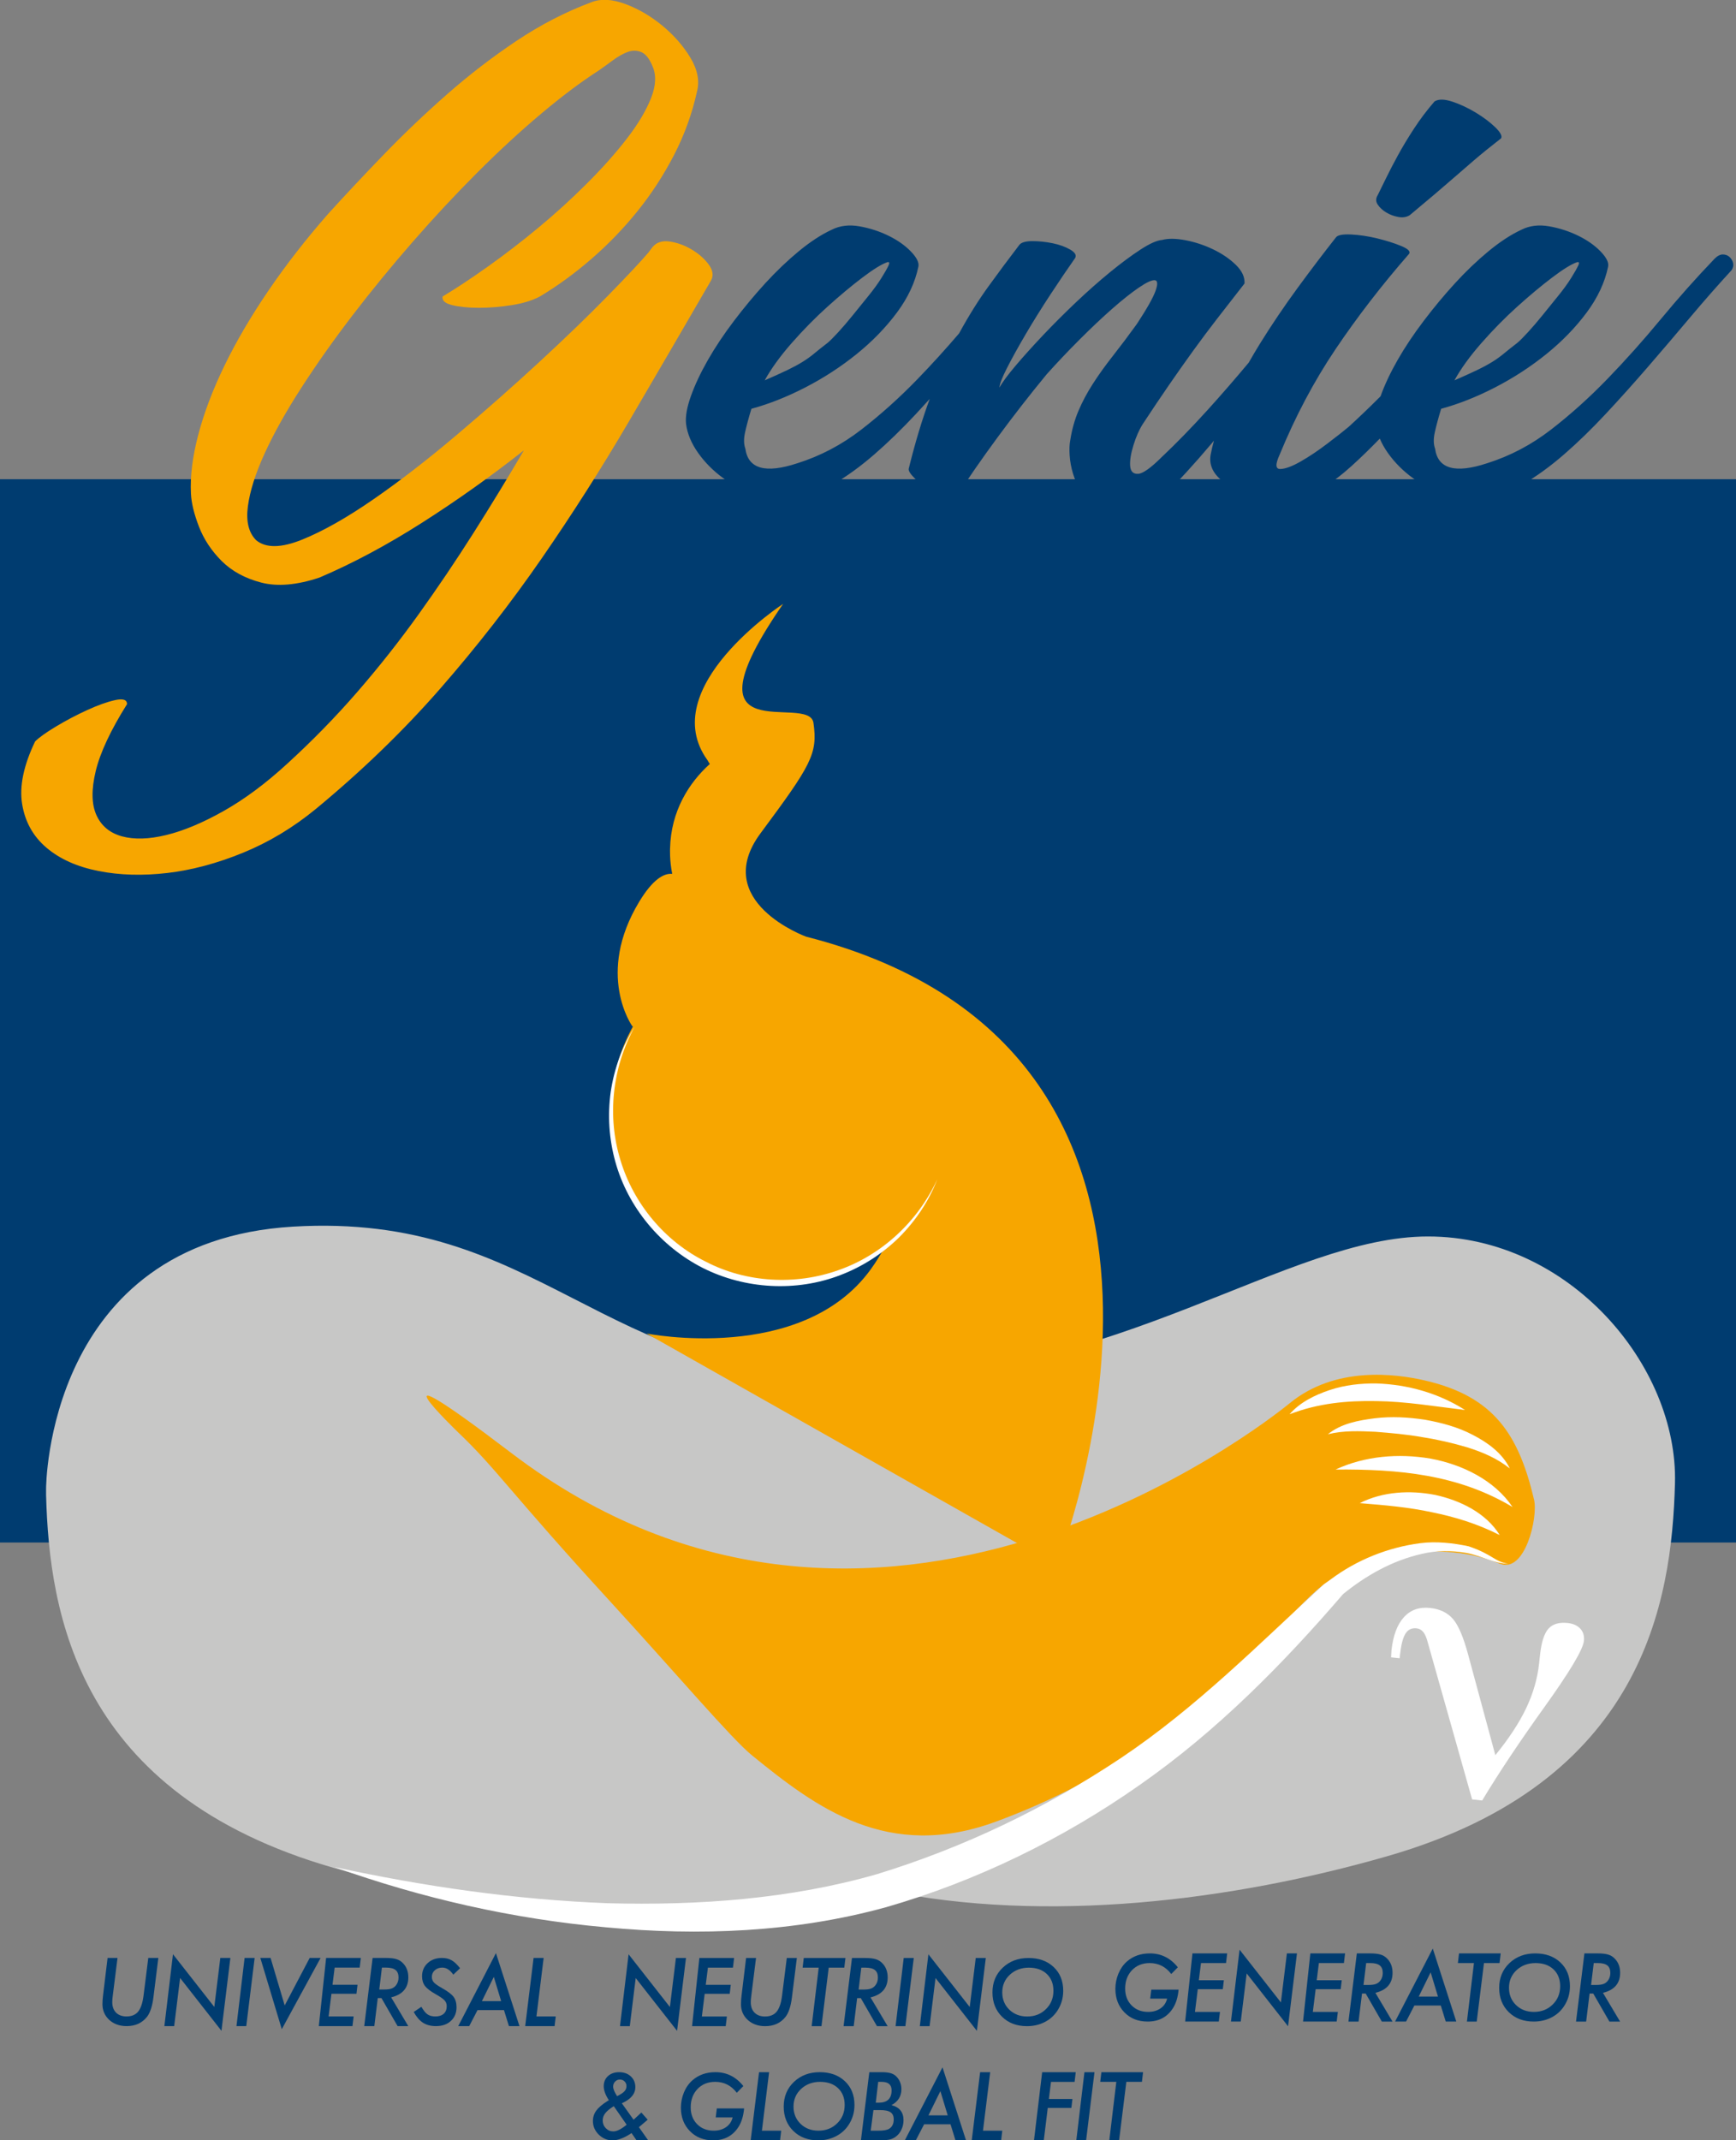 <?xml version="1.0" encoding="UTF-8" standalone="no"?>
<!-- Created with Inkscape (http://www.inkscape.org/) -->

<svg
   xmlns:dc="http://purl.org/dc/elements/1.1/"
   xmlns:cc="http://creativecommons.org/ns#"
   xmlns:rdf="http://www.w3.org/1999/02/22-rdf-syntax-ns#"
   xmlns:svg="http://www.w3.org/2000/svg"
   xmlns="http://www.w3.org/2000/svg"
   xmlns:sodipodi="http://sodipodi.sourceforge.net/DTD/sodipodi-0.dtd"
   xmlns:inkscape="http://www.inkscape.org/namespaces/inkscape"
   width="88.118mm"
   height="108.614mm"
   viewBox="0 0 88.118 108.614"
   version="1.1"
   id="svg5079"
   inkscape:version="0.92+devel unknown"
   sodipodi:docname="complete_logo.svg"
   inkscape:export-filename="/home/mroda/Dropbox/Software/Genie/Logo/complete_logo.png"
   inkscape:export-xdpi="800"
   inkscape:export-ydpi="800">
  <rect x="0" y="0" width="88.118" height="108.614" fill="#808080" stroke="none"/>
  <defs
     id="defs5073" />
  <sodipodi:namedview
     id="base"
     pagecolor="#ffffff"
     bordercolor="#666666"
     borderopacity="1.0"
     inkscape:pageopacity="0.0"
     inkscape:pageshadow="2"
     inkscape:zoom="0.98994949"
     inkscape:cx="86.677855"
     inkscape:cy="53.466406"
     inkscape:document-units="mm"
     inkscape:current-layer="layer1"
     inkscape:document-rotation="0"
     showgrid="false"
     fit-margin-top="0"
     fit-margin-left="0"
     fit-margin-right="0"
     fit-margin-bottom="0"
     inkscape:window-width="1920"
     inkscape:window-height="1043"
     inkscape:window-x="0"
     inkscape:window-y="0"
     inkscape:window-maximized="1"
     showguides="true"
     inkscape:guide-bbox="true"
     inkscape:snap-bbox="true"
     inkscape:snap-bbox-edge-midpoints="true">
    <sodipodi:guide
       position="44.059,-123.938"
       orientation="1,0"
       id="guide6166"
       inkscape:locked="false" />
  </sodipodi:namedview>
  <g
     inkscape:label="Livello 1"
     inkscape:groupmode="layer"
     id="layer1"
     transform="translate(21.399,8.721)">
    <g
       id="g6195"
       transform="translate(-77.699,-77.88)">
      <path
         inkscape:connector-curvature="0"
         id="path386"
         style="fill:#003c70;fill-opacity:1;fill-rule:nonzero;stroke:none;stroke-width:0.353"
         d="M 144.418,147.436 H 56.3 V 93.477 h 88.118 z" />
      <g
         transform="matrix(0.353,0,0,-0.353,126.661,79.939)"
         id="g388">
        <path
           inkscape:connector-curvature="0"
           id="path390"
           style="fill:#003c70;fill-opacity:1;fill-rule:nonzero;stroke:none"
           d="m 0,0 c 0.522,-0.319 1.102,-0.537 1.74,-0.652 0.638,-0.118 1.189,-0.031 1.654,0.26 1.391,1.161 2.566,2.145 3.523,2.958 0.957,0.812 1.884,1.61 2.783,2.393 0.9,0.783 1.871,1.623 2.915,2.522 1.044,0.899 2.349,1.958 3.915,3.176 0.174,0.348 -0.117,0.884 -0.87,1.61 -0.755,0.724 -1.682,1.421 -2.784,2.087 -1.103,0.667 -2.219,1.189 -3.35,1.567 C 8.396,16.298 7.539,16.313 6.96,15.964 5.857,14.688 4.872,13.383 4.002,12.05 3.132,10.714 2.362,9.439 1.696,8.222 1.029,7.003 0.449,5.886 -0.043,4.872 -0.537,3.856 -0.929,3.059 -1.218,2.479 -1.509,2.015 -1.509,1.565 -1.218,1.131 -0.929,0.696 -0.521,0.317 0,0" />
      </g>
      <g
         transform="matrix(0.353,0,0,-0.353,135.071,83.254)"
         id="g392">
        <path
           inkscape:connector-curvature="0"
           id="path394"
           style="fill:#003c70;fill-opacity:1;fill-rule:nonzero;stroke:none"
           d="M 0,0 C 1.566,1.188 2.754,1.928 3.567,2.218 3.915,2.334 3.987,2.174 3.785,1.739 3.581,1.305 3.232,0.695 2.741,-0.088 2.247,-0.871 1.623,-1.727 0.87,-2.654 0.116,-3.582 -0.624,-4.496 -1.349,-5.395 c -0.725,-0.9 -1.422,-1.71 -2.088,-2.435 -0.667,-0.727 -1.173,-1.233 -1.522,-1.524 -0.754,-0.58 -1.392,-1.086 -1.914,-1.521 -0.522,-0.436 -1.087,-0.842 -1.696,-1.219 -0.609,-0.377 -1.335,-0.769 -2.175,-1.174 -0.842,-0.406 -1.929,-0.9 -3.263,-1.479 0.927,1.682 2.219,3.466 3.872,5.351 1.653,1.884 3.363,3.624 5.133,5.22 C -3.233,-2.582 -1.565,-1.189 0,0 m -109.313,-9.396 c 1.653,1.884 3.363,3.624 5.133,5.22 1.769,1.594 3.437,2.987 5.002,4.176 1.567,1.188 2.754,1.928 3.568,2.218 0.347,0.116 0.42,-0.044 0.217,-0.479 -0.204,-0.434 -0.552,-1.044 -1.044,-1.827 -0.494,-0.783 -1.118,-1.639 -1.871,-2.566 -0.754,-0.928 -1.494,-1.842 -2.218,-2.741 -0.726,-0.9 -1.422,-1.71 -2.088,-2.435 -0.667,-0.727 -1.174,-1.233 -1.523,-1.524 -0.754,-0.58 -1.391,-1.086 -1.914,-1.521 -0.521,-0.436 -1.087,-0.842 -1.696,-1.219 -0.608,-0.377 -1.335,-0.769 -2.175,-1.174 -0.842,-0.406 -1.929,-0.9 -3.263,-1.479 0.927,1.682 2.219,3.466 3.872,5.351 M 26.057,2.131 C 25.97,2.479 25.796,2.769 25.535,3.001 25.273,3.232 24.954,3.35 24.578,3.35 24.2,3.35 23.809,3.145 23.403,2.74 c -2.669,-2.784 -5.25,-5.685 -7.743,-8.7 -2.494,-3.017 -5.046,-5.872 -7.656,-8.569 -2.609,-2.698 -5.321,-5.133 -8.134,-7.309 -2.814,-2.175 -5.873,-3.784 -9.179,-4.828 -4.583,-1.509 -7.077,-0.813 -7.482,2.088 -0.232,0.638 -0.247,1.421 -0.043,2.349 0.202,0.927 0.507,2.058 0.913,3.393 2.552,0.695 5.147,1.725 7.787,3.088 2.638,1.363 5.089,2.959 7.352,4.785 2.261,1.827 4.189,3.814 5.785,5.96 1.595,2.146 2.623,4.351 3.088,6.612 C 8.207,2.188 7.844,2.914 7.004,3.784 6.162,4.654 5.09,5.407 3.785,6.046 2.479,6.684 1.088,7.133 -0.392,7.395 -1.87,7.655 -3.19,7.495 -4.35,6.916 -5.858,6.221 -7.438,5.189 -9.091,3.828 c -1.653,-1.364 -3.263,-2.901 -4.829,-4.611 -1.565,-1.712 -3.074,-3.524 -4.523,-5.438 -1.45,-1.914 -2.698,-3.785 -3.742,-5.611 -1.044,-1.828 -1.855,-3.554 -2.436,-5.177 -0.004,-0.011 -0.006,-0.02 -0.01,-0.03 -1.559,-1.563 -3.094,-3.032 -4.6,-4.406 -0.697,-0.581 -1.712,-1.379 -3.045,-2.393 -1.335,-1.016 -2.611,-1.871 -3.828,-2.566 -1.218,-0.698 -2.191,-1.06 -2.916,-1.088 -0.725,-0.03 -0.769,0.652 -0.129,2.044 2.261,5.51 4.943,10.571 8.046,15.181 3.103,4.612 6.626,9.179 10.572,13.703 0.23,0.348 -0.146,0.724 -1.132,1.13 -0.986,0.407 -2.131,0.769 -3.437,1.088 -1.304,0.319 -2.566,0.508 -3.784,0.567 -1.218,0.056 -1.943,-0.088 -2.175,-0.436 -1.74,-2.205 -3.567,-4.611 -5.481,-7.221 -1.914,-2.61 -3.728,-5.293 -5.438,-8.047 -0.564,-0.91 -1.095,-1.817 -1.613,-2.722 -1.965,-2.346 -3.946,-4.637 -5.954,-6.849 -2.292,-2.522 -4.452,-4.741 -6.481,-6.655 -1.625,-1.625 -2.785,-2.451 -3.481,-2.479 -0.696,-0.031 -1.074,0.348 -1.131,1.13 -0.058,0.784 0.101,1.785 0.479,3.001 0.376,1.219 0.826,2.233 1.348,3.045 1.333,2.031 2.581,3.886 3.742,5.569 1.159,1.681 2.304,3.306 3.436,4.873 1.131,1.565 2.29,3.116 3.48,4.654 1.188,1.535 2.507,3.232 3.959,5.089 0.056,0.927 -0.364,1.827 -1.262,2.697 -0.9,0.87 -1.987,1.609 -3.263,2.218 -1.276,0.609 -2.596,1.045 -3.959,1.306 -1.363,0.26 -2.479,0.274 -3.348,0.044 -0.755,-0.059 -1.799,-0.523 -3.133,-1.393 -1.335,-0.87 -2.799,-1.957 -4.394,-3.262 -1.595,-1.305 -3.233,-2.756 -4.915,-4.35 -1.682,-1.597 -3.262,-3.176 -4.741,-4.742 -1.479,-1.566 -2.784,-3.017 -3.915,-4.35 -1.131,-1.335 -1.9,-2.379 -2.306,-3.132 0,0.463 0.362,1.406 1.088,2.828 0.724,1.42 1.623,3.045 2.696,4.871 1.074,1.827 2.248,3.711 3.524,5.655 1.275,1.943 2.465,3.699 3.567,5.264 0.232,0.405 0,0.812 -0.696,1.218 -0.695,0.405 -1.537,0.709 -2.522,0.914 -0.988,0.202 -1.958,0.305 -2.915,0.305 -0.958,0 -1.582,-0.175 -1.871,-0.523 -1.508,-1.972 -2.988,-3.958 -4.437,-5.96 -1.45,-2.001 -2.858,-4.249 -4.219,-6.742 -0.006,-0.012 -0.012,-0.023 -0.017,-0.033 -1.947,-2.274 -3.926,-4.453 -5.942,-6.535 -2.609,-2.698 -5.321,-5.133 -8.134,-7.309 -2.814,-2.175 -5.873,-3.784 -9.178,-4.828 -4.583,-1.509 -7.077,-0.813 -7.483,2.088 -0.232,0.638 -0.247,1.421 -0.043,2.349 0.202,0.927 0.507,2.058 0.913,3.393 2.552,0.695 5.147,1.725 7.787,3.088 2.638,1.363 5.089,2.959 7.352,4.785 2.262,1.827 4.189,3.814 5.785,5.96 1.595,2.146 2.623,4.351 3.088,6.612 0.116,0.579 -0.247,1.305 -1.087,2.175 -0.842,0.87 -1.914,1.623 -3.219,2.262 -1.305,0.638 -2.697,1.087 -4.176,1.349 -1.479,0.26 -2.799,0.1 -3.958,-0.479 -1.509,-0.695 -3.089,-1.727 -4.742,-3.088 -1.653,-1.364 -3.262,-2.901 -4.829,-4.611 -1.565,-1.712 -3.074,-3.524 -4.523,-5.438 -1.449,-1.914 -2.697,-3.785 -3.741,-5.611 -1.044,-1.828 -1.856,-3.554 -2.437,-5.177 -0.579,-1.624 -0.811,-2.958 -0.695,-4.003 0.174,-1.39 0.754,-2.783 1.739,-4.176 0.987,-1.391 2.205,-2.609 3.654,-3.653 1.451,-1.044 3.059,-1.843 4.83,-2.392 1.768,-0.551 3.523,-0.71 5.262,-0.479 1.856,0.232 3.755,0.913 5.699,2.044 1.943,1.131 3.9,2.553 5.872,4.264 1.971,1.71 3.972,3.654 6.003,5.828 0.659,0.707 1.318,1.436 1.977,2.16 -1.076,-2.91 -2.086,-6.238 -3.021,-10.033 -0.058,-0.291 0.216,-0.739 0.826,-1.348 0.609,-0.609 1.32,-1.176 2.132,-1.697 0.812,-0.522 1.595,-0.928 2.348,-1.218 0.753,-0.29 1.218,-0.29 1.392,0 1.798,2.784 3.828,5.712 6.091,8.787 2.261,3.073 4.61,6.09 7.046,9.048 1.508,1.682 3.088,3.35 4.742,5.002 1.653,1.653 3.204,3.117 4.654,4.395 1.449,1.274 2.726,2.29 3.828,3.044 1.102,0.752 1.871,1.116 2.306,1.087 0.434,-0.03 0.478,-0.536 0.131,-1.522 -0.349,-0.986 -1.248,-2.582 -2.698,-4.785 -1.217,-1.683 -2.364,-3.205 -3.436,-4.568 -1.074,-1.363 -2.031,-2.696 -2.871,-4.002 -0.842,-1.304 -1.537,-2.61 -2.088,-3.915 -0.552,-1.304 -0.944,-2.712 -1.175,-4.218 -0.116,-0.581 -0.145,-1.306 -0.087,-2.176 0.058,-0.869 0.218,-1.74 0.479,-2.61 0.26,-0.871 0.637,-1.683 1.13,-2.436 0.493,-0.755 1.145,-1.306 1.958,-1.653 0.812,-0.289 1.753,-0.435 2.828,-0.435 1.072,0 2.116,0.073 3.131,0.218 1.015,0.144 1.9,0.334 2.654,0.564 0.754,0.234 1.219,0.436 1.392,0.61 2.03,1.971 4.307,4.451 6.829,7.439 0.116,0.136 0.232,0.281 0.347,0.418 -0.187,-0.685 -0.35,-1.363 -0.477,-2.028 -0.29,-1.683 0.551,-3.132 2.522,-4.35 1.973,-1.218 5.22,-1.914 9.744,-2.089 2.552,0.698 5.22,2.307 8.004,4.829 1.339,1.213 2.692,2.529 4.057,3.937 0.289,-0.689 0.676,-1.377 1.163,-2.067 0.987,-1.391 2.205,-2.609 3.654,-3.653 1.45,-1.044 3.059,-1.843 4.829,-2.392 1.769,-0.551 3.524,-0.71 5.263,-0.479 1.855,0.232 3.755,0.913 5.699,2.044 1.943,1.131 3.9,2.553 5.872,4.264 1.971,1.71 3.972,3.654 6.003,5.828 2.029,2.176 4.06,4.437 6.09,6.787 2.03,2.349 4.046,4.711 6.047,7.09 2.001,2.378 3.987,4.639 5.959,6.786 0.231,0.349 0.305,0.696 0.218,1.044" />
      </g>
      <g
         transform="matrix(0.353,0,0,-0.353,90.296,81.416)"
         id="g396">
        <path
           inkscape:connector-curvature="0"
           id="path398"
           style="fill:#f7a600;fill-opacity:1;fill-rule:nonzero;stroke:none"
           d="m 0,0 c 1.084,-0.159 2.138,-0.543 3.158,-1.149 1.022,-0.608 1.835,-1.326 2.443,-2.155 0.606,-0.83 0.717,-1.595 0.335,-2.298 -3.958,-6.832 -7.9,-13.597 -11.826,-20.299 -3.926,-6.703 -8.108,-13.263 -12.544,-19.678 -4.438,-6.416 -9.288,-12.641 -14.554,-18.673 -5.267,-6.032 -11.221,-11.792 -17.859,-17.283 -3.256,-2.681 -6.751,-4.788 -10.485,-6.32 -3.735,-1.533 -7.373,-2.505 -10.916,-2.921 -3.544,-0.414 -6.847,-0.319 -9.911,0.287 -3.065,0.607 -5.554,1.724 -7.469,3.351 -1.915,1.628 -3.079,3.72 -3.495,6.273 -0.414,2.553 0.208,5.553 1.867,9.001 0.574,0.574 1.58,1.293 3.017,2.154 1.435,0.861 2.92,1.645 4.453,2.346 1.531,0.703 2.872,1.182 4.02,1.436 1.15,0.256 1.725,0.065 1.725,-0.574 -2.361,-3.766 -3.862,-6.974 -4.501,-9.623 -0.637,-2.648 -0.605,-4.755 0.096,-6.32 0.703,-1.564 1.931,-2.585 3.686,-3.065 1.757,-0.478 3.879,-0.414 6.368,0.193 2.49,0.607 5.236,1.755 8.236,3.447 3,1.691 6.031,3.941 9.095,6.75 3.639,3.32 7.023,6.783 10.151,10.389 3.127,3.608 6.063,7.326 8.808,11.156 2.745,3.83 5.364,7.709 7.854,11.635 2.489,3.925 4.914,7.899 7.276,11.92 -4.787,-3.766 -9.687,-7.246 -14.698,-10.436 -5.012,-3.191 -9.91,-5.809 -14.698,-7.852 -3.256,-1.086 -6.05,-1.324 -8.379,-0.718 -2.331,0.607 -4.23,1.644 -5.697,3.111 -1.468,1.47 -2.552,3.113 -3.256,4.932 -0.702,1.819 -1.085,3.399 -1.15,4.74 -0.127,2.489 0.225,5.314 1.054,8.474 0.831,3.16 2.091,6.479 3.782,9.959 1.691,3.479 3.798,7.069 6.321,10.772 2.521,3.701 5.377,7.373 8.569,11.012 2.49,2.744 5.171,5.601 8.044,8.57 2.872,2.969 5.89,5.841 9.05,8.617 3.159,2.777 6.477,5.33 9.958,7.661 3.478,2.329 7.1,4.198 10.867,5.603 1.341,0.51 2.953,0.414 4.836,-0.288 1.882,-0.703 3.653,-1.741 5.315,-3.113 1.658,-1.373 3,-2.905 4.021,-4.595 C 3.988,24.736 4.309,23.125 3.925,21.593 3.222,18.399 2.12,15.353 0.622,12.448 -0.88,9.543 -2.634,6.847 -4.645,4.356 c -2.011,-2.489 -4.213,-4.771 -6.607,-6.845 -2.394,-2.076 -4.869,-3.879 -7.422,-5.41 -1.086,-0.575 -2.44,-0.991 -4.069,-1.246 -1.627,-0.255 -3.193,-0.382 -4.692,-0.382 -1.501,0 -2.777,0.127 -3.831,0.382 -1.052,0.255 -1.516,0.671 -1.387,1.246 1.915,1.148 4.085,2.585 6.511,4.308 2.425,1.724 4.85,3.591 7.277,5.602 2.426,2.011 4.755,4.133 6.991,6.368 2.233,2.233 4.148,4.388 5.745,6.464 1.595,2.072 2.744,4.005 3.446,5.793 0.703,1.785 0.767,3.318 0.192,4.595 -0.447,1.084 -0.989,1.755 -1.627,2.012 -0.64,0.254 -1.293,0.254 -1.964,0 -0.67,-0.257 -1.372,-0.656 -2.106,-1.197 -0.735,-0.543 -1.421,-1.039 -2.059,-1.484 -2.489,-1.597 -5.234,-3.657 -8.234,-6.177 -3.002,-2.523 -6.067,-5.347 -9.194,-8.474 -3.128,-3.129 -6.223,-6.449 -9.287,-9.959 -3.064,-3.512 -5.954,-7.038 -8.667,-10.581 -2.714,-3.543 -5.171,-7.022 -7.373,-10.436 -2.202,-3.416 -3.959,-6.56 -5.267,-9.433 -1.309,-2.872 -2.105,-5.396 -2.393,-7.565 -0.287,-2.17 0.11,-3.798 1.197,-4.883 1.403,-1.15 3.607,-1.116 6.608,0.095 2.999,1.213 6.415,3.144 10.245,5.793 3.831,2.649 7.835,5.746 12.017,9.289 4.18,3.543 8.139,7.038 11.874,10.485 3.734,3.447 7.005,6.607 9.815,9.48 2.808,2.872 4.755,4.946 5.842,6.225 l 0.573,0.766 C -1.916,-0.112 -1.087,0.159 0,0" />
      </g>
      <g
         transform="matrix(0.353,0,0,-0.353,128.785,131.905)"
         id="g400">
        <path
           inkscape:connector-curvature="0"
           id="path402"
           style="fill:#c7c7c6;fill-opacity:1;fill-rule:nonzero;stroke:none"
           d="m 0,0 c -20.252,0 -44.418,-20.569 -81.703,-20.597 -37.286,-0.027 -45.989,24.121 -81.503,22.01 -35.512,-2.113 -35.508,-37.646 -35.508,-37.646 v -0.953 c 0.461,-16.975 4.479,-42.971 41.324,-53.574 24.645,-7.092 54.524,-10.389 79.231,-3.234 23.23,-4.823 49.95,-1.53 72.344,4.915 36.846,10.6 40.864,36.596 41.325,53.573 C 35.971,-18.532 20.258,0 0,0" />
      </g>
      <g
         transform="matrix(0.353,0,0,-0.353,97.215,116.69)"
         id="g404">
        <path
           inkscape:connector-curvature="0"
           id="path406"
           style="fill:#f7a600;fill-opacity:1;fill-rule:nonzero;stroke:none"
           d="M 0,0 C 0,0 -13.834,5.04 -6.541,14.868 0.75,24.694 1.702,26.28 1.066,30.72 0.435,35.157 -18.44,25.964 -3.298,47.839 c 0,0 -18.46,-12.047 -10.852,-22.509 0,0 0.109,-0.211 0.311,-0.511 -2.969,-2.661 -5.604,-6.762 -5.717,-12.172 0,0 -0.086,-1.669 0.309,-3.625 -1.225,0.12 -2.815,-0.822 -4.732,-3.982 -6.34,-10.463 -1.015,-17.904 -1.015,-17.904 l 0.101,-0.042 c -1.935,-3.527 -3.132,-7.517 -3.132,-11.824 0,-13.656 11.07,-24.728 24.727,-24.728 5.492,0 10.517,1.85 14.623,4.879 -0.569,-1.057 -1.22,-2.143 -2.053,-3.287 -9.904,-13.629 -32.211,-9.186 -32.211,-9.186 l 58.984,-33.355 c 0,0 29.601,73.636 -36.045,90.407" />
      </g>
      <g
         transform="matrix(0.353,0,0,-0.353,103.875,129.005)"
         id="g408">
        <path
           inkscape:connector-curvature="0"
           id="path410"
           style="fill:#ffffff;fill-opacity:1;fill-rule:nonzero;stroke:none"
           d="m 0,0 c -1.197,-3.115 -3.104,-5.961 -5.481,-8.34 -2.397,-2.363 -5.297,-4.228 -8.461,-5.433 -6.332,-2.44 -13.686,-2.03 -19.766,1.029 -6.067,3.076 -10.783,8.73 -12.586,15.276 -0.91,3.265 -1.126,6.698 -0.663,10.034 0.493,3.329 1.651,6.553 3.449,9.366 -3.241,-5.832 -3.986,-12.909 -2.048,-19.184 1.893,-6.285 6.43,-11.705 12.299,-14.602 5.812,-3.008 12.873,-3.408 19.051,-1.201 C -7.999,-10.893 -2.774,-6.063 0,0" />
      </g>
      <g
         transform="matrix(0.353,0,0,-0.353,121.763,140.368)"
         id="g412">
        <path
           inkscape:connector-curvature="0"
           id="path414"
           style="fill:#f7a600;fill-opacity:1;fill-rule:nonzero;stroke:none"
           d="m 0,0 c -3.839,-3.14 -59.66,-46.958 -111.963,-7.124 -21.768,16.58 -7.61,2.941 -7.61,2.941 5.469,-5.194 7.377,-8.507 21.978,-24.437 9.512,-10.377 17.307,-19.582 20.29,-22.008 9.249,-7.52 19.518,-15.248 35.085,-9.512 28.108,10.358 40.601,29.036 46.943,33.951 4.19,3.251 15.439,7.222 25.505,3.129 3.596,-1.461 5.514,6.637 4.914,9.194 C 32.939,-4.552 29.429,1.011 19.331,3.298 15.273,4.216 6.607,5.409 0,0" />
      </g>
      <g
         transform="matrix(0.353,0,0,-0.353,132.426,147.059)"
         id="g416">
        <path
           inkscape:connector-curvature="0"
           id="path418"
           style="fill:#ffffff;fill-opacity:1;fill-rule:nonzero;stroke:none"
           d="m 0,0 c -3.269,1.653 -6.437,2.608 -9.781,3.29 -3.335,0.719 -6.677,1.008 -10.349,1.305 3.315,1.672 7.227,1.888 10.865,1.176 C -5.685,4.986 -1.988,3.203 0,0" />
      </g>
      <g
         transform="matrix(0.353,0,0,-0.353,124.094,143.732)"
         id="g420">
        <path
           inkscape:connector-curvature="0"
           id="path422"
           style="fill:#ffffff;fill-opacity:1;fill-rule:nonzero;stroke:none"
           d="M 0,0 C 4.192,1.949 9.039,2.354 13.642,1.572 18.198,0.731 22.829,-1.51 25.445,-5.39 17.6,-0.697 9.105,0.064 0,0" />
      </g>
      <g
         transform="matrix(0.353,0,0,-0.353,123.703,141.942)"
         id="g424">
        <path
           inkscape:connector-curvature="0"
           id="path426"
           style="fill:#ffffff;fill-opacity:1;fill-rule:nonzero;stroke:none"
           d="m 0,0 c 1.897,1.55 4.419,2.002 6.771,2.301 2.394,0.287 4.805,0.148 7.182,-0.211 2.365,-0.424 4.724,-1.043 6.887,-2.183 2.14,-1.098 4.25,-2.633 5.315,-4.822 -1.863,1.477 -3.926,2.339 -6.057,3.017 -2.14,0.637 -4.329,1.141 -6.555,1.488 C 11.33,-0.016 9.079,0.178 6.821,0.357 4.564,0.457 2.289,0.566 0,0" />
      </g>
      <g
         transform="matrix(0.353,0,0,-0.353,130.665,140.712)"
         id="g428">
        <path
           inkscape:connector-curvature="0"
           id="path430"
           style="fill:#ffffff;fill-opacity:1;fill-rule:nonzero;stroke:none"
           d="m 0,0 c -4.429,0.537 -8.595,1.238 -12.791,1.284 -4.18,0.073 -8.313,-0.298 -12.444,-1.893 1.493,1.716 3.613,2.759 5.762,3.476 2.17,0.733 4.469,0.977 6.737,0.95 C -8.206,3.672 -3.764,2.4 0,0" />
      </g>
      <g
         transform="matrix(0.353,0,0,-0.353,73.277,163.904)"
         id="g432">
        <path
           inkscape:connector-curvature="0"
           id="path434"
           style="fill:#ffffff;fill-opacity:1;fill-rule:nonzero;stroke:none"
           d="m 0,0 c 13,-2.824 26.131,-4.697 39.268,-5.201 13.111,-0.348 26.289,0.603 38.718,4.17 12.448,3.816 24.258,9.465 35.119,16.715 10.836,7.259 19.829,16.379 29.149,24.947 l 0.902,0.646 0.065,0.049 c 3.765,2.83 8.291,4.631 12.894,5.229 2.303,0.306 4.813,0.017 6.985,-0.451 3.5,-1.188 3.66,-2.196 5.697,-2.506 -2.111,0.033 -3.782,1.131 -6.012,1.556 -2.154,0.356 -4.264,0.377 -6.398,-0.127 -4.295,-0.963 -8.137,-3.154 -11.461,-5.875 l 0.168,0.159 C 136.404,29.197 126.893,19.541 115.777,11.793 104.736,4.039 92.34,-2.025 79.324,-5.773 66.131,-9.408 52.396,-9.92 39.051,-8.666 25.67,-7.471 12.535,-4.48 0,0" />
      </g>
      <g
         transform="matrix(0.353,0,0,-0.353,128.78,152.534)"
         id="g356-9-6">
        <path
           inkscape:connector-curvature="0"
           id="path358-9-0"
           style="fill:#ffffff;fill-opacity:1;fill-rule:nonzero;stroke:none"
           d="M 0,0 C -0.181,0.717 -0.399,1.236 -0.655,1.559 -0.913,1.882 -1.236,2.063 -1.614,2.104 -2.325,2.183 -2.862,1.93 -3.227,1.345 -3.597,0.76 -3.855,-0.258 -4.015,-1.709 l -0.052,-0.49 -1.229,0.134 c 0.013,0.108 0.022,0.274 0.025,0.493 0.007,0.219 0.018,0.392 0.032,0.519 0.232,2.123 0.829,3.711 1.789,4.763 0.957,1.054 2.218,1.493 3.779,1.322 1.4,-0.152 2.49,-0.68 3.274,-1.583 0.782,-0.903 1.509,-2.623 2.19,-5.158 l 3.901,-14.42 c 1.953,2.394 3.428,4.642 4.43,6.746 1.002,2.104 1.621,4.236 1.857,6.395 l 0.147,1.334 c 0.195,1.796 0.599,3.032 1.205,3.711 0.605,0.675 1.537,0.947 2.785,0.811 0.783,-0.086 1.381,-0.36 1.801,-0.817 0.416,-0.46 0.588,-1.043 0.512,-1.751 -0.137,-1.252 -2.022,-4.411 -5.653,-9.477 -3.631,-5.067 -6.627,-9.556 -8.978,-13.467 l -1.446,0.158 z" />
      </g>
    </g>
    <g
       id="g6164"
       transform="translate(-77.405,-78.409)">
      <g
         transform="matrix(0.353,0,0,-0.353,42.586,214.974)"
         id="g3342-9"
         style="fill:#003c70;fill-opacity:1">
        <g
           id="g168-0-1"
           transform="translate(71.143,130.108)"
           style="fill:#003c70;fill-opacity:1">
          <path
             d="M 0,0 -1.282,-10.474 -7.23,-2.882 -8.08,-9.801 H -9.49 L -8.253,0.533 -2.311,-7.046 -1.447,0 Z"
             style="fill:#003c70;fill-opacity:1;fill-rule:nonzero;stroke:none"
             id="path170-59-7"
             inkscape:connector-curvature="0" />
        </g>
        <g
           id="g192-4-7"
           transform="translate(107.311,123.9)"
           style="fill:#003c70;fill-opacity:1">
          <path
             d="M 0,0 H 2.768 L 1.714,3.485 Z m -0.629,-1.289 -1.193,-2.304 h -1.58 L 2.019,6.906 5.402,-3.593 H 3.885 l -0.711,2.304 z"
             style="fill:#003c70;fill-opacity:1;fill-rule:nonzero;stroke:none"
             id="path194-69-1"
             inkscape:connector-curvature="0" />
        </g>
        <g
           id="g164-2-1"
           transform="translate(60.786,130.108)"
           style="fill:#003c70;fill-opacity:1">
          <path
             d="m 0,0 -0.711,-5.691 c -0.161,-1.254 -0.462,-2.171 -0.902,-2.752 -0.706,-0.905 -1.688,-1.358 -2.946,-1.358 -1.006,0 -1.841,0.299 -2.505,0.897 -0.649,0.606 -0.973,1.357 -0.973,2.254 0,0.191 0.008,0.392 0.021,0.604 0.015,0.212 0.037,0.436 0.066,0.672 L -7.299,0 h 1.427 l -0.692,-5.512 c -0.021,-0.165 -0.038,-0.318 -0.047,-0.458 -0.011,-0.14 -0.016,-0.27 -0.016,-0.389 0,-0.635 0.182,-1.135 0.545,-1.502 0.369,-0.367 0.868,-0.55 1.498,-0.55 0.736,0 1.295,0.231 1.676,0.692 0.381,0.466 0.639,1.222 0.775,2.268 L -1.447,0 Z"
             style="fill:#003c70;fill-opacity:1;fill-rule:nonzero;stroke:none"
             id="path166-4-5"
             inkscape:connector-curvature="0" />
        </g>
        <g
           id="g172-7-9"
           transform="translate(74.634,130.108)"
           style="fill:#003c70;fill-opacity:1">
          <path
             d="M 0,0 -1.206,-9.801 H -2.615 L -1.446,0 Z"
             style="fill:#003c70;fill-opacity:1;fill-rule:nonzero;stroke:none"
             id="path174-7-7"
             inkscape:connector-curvature="0" />
        </g>
        <g
           id="g176-5-7"
           transform="translate(84.116,130.108)"
           style="fill:#003c70;fill-opacity:1">
          <path
             d="M 0,0 -5.58,-10.245 -8.665,0 h 1.473 L -5.161,-6.83 -1.568,0 Z"
             style="fill:#003c70;fill-opacity:1;fill-rule:nonzero;stroke:none"
             id="path178-4-6"
             inkscape:connector-curvature="0" />
        </g>
        <g
           id="g180-8-7"
           transform="translate(89.903,130.108)"
           style="fill:#003c70;fill-opacity:1">
          <path
             d="m 0,0 -0.164,-1.39 h -3.6 l -0.31,-2.469 h 3.598 l -0.152,-1.289 h -3.599 l -0.406,-3.263 h 3.599 l -0.171,-1.39 H -6.043 L -4.992,0 Z"
             style="fill:#003c70;fill-opacity:1;fill-rule:nonzero;stroke:none"
             id="path182-12-3"
             inkscape:connector-curvature="0" />
        </g>
        <g
           id="g184-8-6"
           transform="translate(92.936,128.718)"
           style="fill:#003c70;fill-opacity:1">
          <path
             d="m 0,0 -0.381,-3.148 h 0.666 c 0.491,0 0.858,0.046 1.099,0.139 0.259,0.093 0.473,0.252 0.647,0.476 0.237,0.313 0.356,0.681 0.356,1.105 0,0.495 -0.143,0.857 -0.429,1.085 C 1.673,-0.114 1.223,0 0.609,0 Z M 1.326,-4.278 3.789,-8.411 H 2.254 L -0.07,-4.38 H -0.597 L -1.092,-8.411 H -2.545 L -1.34,1.39 H 0.584 C 1.211,1.39 1.707,1.333 2.076,1.219 2.439,1.113 2.757,0.918 3.027,0.635 3.54,0.11 3.796,-0.567 3.796,-1.396 c 0,-1.52 -0.823,-2.48 -2.47,-2.882"
             style="fill:#003c70;fill-opacity:1;fill-rule:nonzero;stroke:none"
             id="path186-93-5"
             inkscape:connector-curvature="0" />
        </g>
        <g
           id="g188-6-6"
           transform="translate(104.171,128.629)"
           style="fill:#003c70;fill-opacity:1">
          <path
             d="m 0,0 -0.972,-0.927 c -0.462,0.677 -0.99,1.016 -1.587,1.016 -0.431,0 -0.789,-0.127 -1.072,-0.381 -0.284,-0.254 -0.426,-0.572 -0.426,-0.956 0,-0.306 0.098,-0.57 0.292,-0.792 0.097,-0.105 0.241,-0.223 0.429,-0.356 0.188,-0.133 0.424,-0.28 0.707,-0.441 0.843,-0.468 1.405,-0.892 1.69,-1.27 0.287,-0.383 0.431,-0.885 0.431,-1.506 0,-0.806 -0.269,-1.459 -0.808,-1.959 -0.538,-0.5 -1.255,-0.75 -2.157,-0.75 -0.728,0 -1.343,0.16 -1.847,0.481 -0.254,0.16 -0.491,0.369 -0.711,0.626 -0.22,0.257 -0.432,0.565 -0.635,0.924 l 1.105,0.749 c 0.3,-0.528 0.594,-0.893 0.882,-1.091 0.288,-0.199 0.662,-0.299 1.124,-0.299 0.512,0 0.912,0.129 1.202,0.387 0.29,0.258 0.435,0.625 0.435,1.1 0,0.326 -0.105,0.602 -0.316,0.827 -0.107,0.118 -0.264,0.248 -0.474,0.393 -0.209,0.145 -0.475,0.308 -0.796,0.49 -0.736,0.415 -1.251,0.809 -1.543,1.184 -0.279,0.374 -0.419,0.844 -0.419,1.408 0,0.753 0.266,1.377 0.796,1.873 0.536,0.499 1.223,0.749 2.061,0.749 0.546,0 1.011,-0.112 1.396,-0.336 C -0.819,0.918 -0.415,0.538 0,0"
             style="fill:#003c70;fill-opacity:1;fill-rule:nonzero;stroke:none"
             id="path190-8-3"
             inkscape:connector-curvature="0" />
        </g>
        <g
           id="g196-02-9"
           transform="translate(116.19,130.108)"
           style="fill:#003c70;fill-opacity:1">
          <path
             d="M 0,0 -1.035,-8.411 H 1.739 L 1.574,-9.801 H -2.653 L -1.447,0 Z"
             style="fill:#003c70;fill-opacity:1;fill-rule:nonzero;stroke:none"
             id="path198-10-4"
             inkscape:connector-curvature="0" />
        </g>
      </g>
      <g
         transform="matrix(0.353,0,0,-0.353,68.363,209.47)"
         id="g3360-8"
         style="fill:#003c70;fill-opacity:1">
        <g
           id="g200-5-1"
           transform="translate(63.634,114.508)"
           style="fill:#003c70;fill-opacity:1">
          <path
             d="M 0,0 -1.281,-10.474 -7.229,-2.882 -8.08,-9.801 H -9.489 L -8.252,0.533 -2.311,-7.046 -1.447,0 Z"
             style="fill:#003c70;fill-opacity:1;fill-rule:nonzero;stroke:none"
             id="path202-1-2"
             inkscape:connector-curvature="0" />
        </g>
        <g
           id="g204-10-9"
           transform="translate(70.552,114.508)"
           style="fill:#003c70;fill-opacity:1">
          <path
             d="m 0,0 -0.165,-1.39 h -3.599 l -0.311,-2.469 h 3.598 l -0.152,-1.289 h -3.599 l -0.406,-3.263 h 3.599 l -0.171,-1.39 H -6.043 L -4.993,0 Z"
             style="fill:#003c70;fill-opacity:1;fill-rule:nonzero;stroke:none"
             id="path206-85-3"
             inkscape:connector-curvature="0" />
        </g>
        <g
           id="g208-0-9"
           transform="translate(79.577,114.508)"
           style="fill:#003c70;fill-opacity:1">
          <path
             d="m 0,0 -0.711,-5.691 c -0.16,-1.254 -0.461,-2.171 -0.901,-2.752 -0.706,-0.905 -1.689,-1.358 -2.946,-1.358 -1.006,0 -1.842,0.299 -2.506,0.897 -0.648,0.606 -0.972,1.357 -0.972,2.254 0,0.191 0.007,0.392 0.021,0.604 0.015,0.212 0.036,0.436 0.066,0.672 L -7.298,0 h 1.427 l -0.692,-5.512 c -0.021,-0.165 -0.038,-0.318 -0.048,-0.458 -0.01,-0.14 -0.016,-0.27 -0.016,-0.389 0,-0.635 0.182,-1.135 0.546,-1.502 0.368,-0.367 0.868,-0.55 1.498,-0.55 0.736,0 1.295,0.231 1.676,0.692 0.381,0.466 0.639,1.222 0.774,2.268 L -1.447,0 Z"
             style="fill:#003c70;fill-opacity:1;fill-rule:nonzero;stroke:none"
             id="path210-6-0"
             inkscape:connector-curvature="0" />
        </g>
        <g
           id="g212-46-8"
           transform="translate(84.159,113.118)"
           style="fill:#003c70;fill-opacity:1">
          <path
             d="m 0,0 -1.041,-8.411 h -1.41 L -1.441,0 h -2.311 l 0.165,1.39 H 2.405 L 2.24,0 Z"
             style="fill:#003c70;fill-opacity:1;fill-rule:nonzero;stroke:none"
             id="path214-2-8"
             inkscape:connector-curvature="0" />
        </g>
        <g
           id="g216-5-5"
           transform="translate(88.843,113.118)"
           style="fill:#003c70;fill-opacity:1">
          <path
             d="m 0,0 -0.381,-3.148 h 0.666 c 0.49,0 0.858,0.046 1.098,0.139 0.259,0.093 0.474,0.252 0.648,0.476 0.237,0.313 0.356,0.681 0.356,1.105 0,0.495 -0.143,0.857 -0.43,1.085 C 1.672,-0.114 1.223,0 0.609,0 Z M 1.326,-4.278 3.789,-8.411 H 2.253 L -0.07,-4.38 H -0.598 L -1.092,-8.411 H -2.546 L -1.34,1.39 H 0.584 C 1.21,1.39 1.707,1.333 2.075,1.219 2.439,1.113 2.756,0.918 3.027,0.635 3.539,0.11 3.795,-0.567 3.795,-1.396 c 0,-1.52 -0.822,-2.48 -2.469,-2.882"
             style="fill:#003c70;fill-opacity:1;fill-rule:nonzero;stroke:none"
             id="path218-8-0"
             inkscape:connector-curvature="0" />
        </g>
        <g
           id="g220-6-9"
           transform="translate(96.388,114.508)"
           style="fill:#003c70;fill-opacity:1">
          <path
             d="m 0,0 -1.205,-9.801 h -1.41 L -1.445,0 Z"
             style="fill:#003c70;fill-opacity:1;fill-rule:nonzero;stroke:none"
             id="path222-2-6"
             inkscape:connector-curvature="0" />
        </g>
        <g
           id="g224-8-3"
           transform="translate(106.746,114.508)"
           style="fill:#003c70;fill-opacity:1">
          <path
             d="m 0,0 -1.282,-10.474 -5.947,7.592 -0.852,-6.919 H -9.489 L -8.253,0.533 -2.311,-7.046 -1.447,0 Z"
             style="fill:#003c70;fill-opacity:1;fill-rule:nonzero;stroke:none"
             id="path226-4-8"
             inkscape:connector-curvature="0" />
        </g>
        <g
           id="g228-72-5"
           transform="translate(116.47,109.799)"
           style="fill:#003c70;fill-opacity:1">
          <path
             d="m 0,0 c 0,1.007 -0.32,1.813 -0.959,2.418 -0.639,0.601 -1.498,0.901 -2.576,0.901 -1.082,0 -1.992,-0.338 -2.729,-1.014 -0.728,-0.677 -1.093,-1.523 -1.093,-2.538 0,-1.003 0.339,-1.832 1.016,-2.489 0.678,-0.653 1.534,-0.979 2.57,-0.979 1.078,0 1.975,0.352 2.691,1.056 C -0.36,-1.948 0,-1.066 0,0 m 1.409,-0.011 c 0,-1.074 -0.295,-2.05 -0.884,-2.925 -0.467,-0.688 -1.078,-1.219 -1.832,-1.594 -0.754,-0.374 -1.588,-0.561 -2.502,-0.561 -1.461,0 -2.652,0.449 -3.574,1.349 -0.922,0.904 -1.383,2.072 -1.383,3.505 0,1.429 0.489,2.61 1.465,3.542 0.981,0.936 2.219,1.404 3.714,1.404 1.495,0 2.701,-0.433 3.619,-1.3 0.918,-0.863 1.377,-2.003 1.377,-3.42"
             style="fill:#003c70;fill-opacity:1;fill-rule:nonzero;stroke:none"
             id="path230-4-6"
             inkscape:connector-curvature="0" />
        </g>
      </g>
      <g
         transform="matrix(0.353,0,0,-0.353,96.703,203.73)"
         id="g3380-1"
         style="fill:#003c70;fill-opacity:1">
        <g
           id="g232-0-1"
           transform="translate(50.261,93.697)"
           style="fill:#003c70;fill-opacity:1">
          <path
             d="M 0,0 H 3.924 C 3.826,-1.076 3.56,-1.957 3.123,-2.645 2.303,-3.941 1.084,-4.589 -0.533,-4.589 c -1.363,0 -2.475,0.442 -3.338,1.325 -0.863,0.883 -1.295,2.011 -1.295,3.383 0,0.745 0.145,1.471 0.435,2.18 0.286,0.692 0.688,1.27 1.209,1.734 0.893,0.785 1.999,1.178 3.319,1.178 1.617,0 2.957,-0.666 4.018,-1.999 L 2.869,2.247 C 2.07,3.296 1.037,3.821 -0.229,3.821 -1.273,3.821 -2.121,3.481 -2.773,2.8 -3.43,2.112 -3.758,1.23 -3.758,0.156 c 0,-0.987 0.307,-1.793 0.921,-2.418 0.614,-0.625 1.411,-0.937 2.394,-0.937 0.693,0 1.286,0.17 1.777,0.511 0.486,0.342 0.799,0.808 0.939,1.399 h -2.431 z"
             style="fill:#003c70;fill-opacity:1;fill-rule:nonzero;stroke:none"
             id="path234-6-5"
             inkscape:connector-curvature="0" />
        </g>
        <g
           id="g236-2-9"
           transform="translate(61.171,98.909)"
           style="fill:#003c70;fill-opacity:1">
          <path
             d="m 0,0 -0.164,-1.39 h -3.6 l -0.31,-2.469 h 3.598 l -0.152,-1.289 h -3.599 l -0.406,-3.263 h 3.599 l -0.171,-1.39 H -6.043 L -4.992,0 Z"
             style="fill:#003c70;fill-opacity:1;fill-rule:nonzero;stroke:none"
             id="path238-9-8"
             inkscape:connector-curvature="0" />
        </g>
        <g
           id="g240-9-4"
           transform="translate(71.206,98.909)"
           style="fill:#003c70;fill-opacity:1">
          <path
             d="M 0,0 -1.282,-10.474 -7.23,-2.882 -8.08,-9.801 H -9.49 L -8.253,0.533 -2.311,-7.046 -1.447,0 Z"
             style="fill:#003c70;fill-opacity:1;fill-rule:nonzero;stroke:none"
             id="path242-0-8"
             inkscape:connector-curvature="0" />
        </g>
        <g
           id="g244-8-1"
           transform="translate(78.124,98.909)"
           style="fill:#003c70;fill-opacity:1">
          <path
             d="m 0,0 -0.166,-1.39 h -3.599 l -0.311,-2.469 h 3.599 l -0.152,-1.289 h -3.6 l -0.406,-3.263 h 3.6 l -0.172,-1.39 H -6.043 L -4.994,0 Z"
             style="fill:#003c70;fill-opacity:1;fill-rule:nonzero;stroke:none"
             id="path246-1-0"
             inkscape:connector-curvature="0" />
        </g>
        <g
           id="g248-31-3"
           transform="translate(81.157,97.518)"
           style="fill:#003c70;fill-opacity:1">
          <path
             d="m 0,0 -0.381,-3.148 h 0.666 c 0.49,0 0.858,0.046 1.098,0.139 0.259,0.093 0.474,0.252 0.648,0.476 0.237,0.313 0.356,0.681 0.356,1.105 0,0.495 -0.143,0.857 -0.43,1.085 C 1.672,-0.114 1.223,0 0.609,0 Z M 1.326,-4.278 3.789,-8.411 H 2.253 L -0.07,-4.38 H -0.598 L -1.092,-8.411 H -2.546 L -1.34,1.39 H 0.584 C 1.21,1.39 1.707,1.333 2.075,1.219 2.439,1.113 2.756,0.918 3.027,0.635 3.539,0.11 3.795,-0.567 3.795,-1.396 c 0,-1.52 -0.822,-2.48 -2.469,-2.882"
             style="fill:#003c70;fill-opacity:1;fill-rule:nonzero;stroke:none"
             id="path250-1-0"
             inkscape:connector-curvature="0" />
        </g>
        <g
           id="g252-0-4"
           transform="translate(88.716,92.701)"
           style="fill:#003c70;fill-opacity:1">
          <path
             d="M 0,0 H 2.768 L 1.713,3.485 Z m -0.629,-1.289 -1.193,-2.304 h -1.58 L 2.018,6.906 5.401,-3.593 H 3.885 l -0.711,2.304 z"
             style="fill:#003c70;fill-opacity:1;fill-rule:nonzero;stroke:none"
             id="path254-34-4"
             inkscape:connector-curvature="0" />
        </g>
        <g
           id="g256-0-4"
           transform="translate(98.096,97.518)"
           style="fill:#003c70;fill-opacity:1">
          <path
             d="M 0,0 -1.041,-8.411 H -2.45 L -1.44,0 h -2.311 l 0.164,1.39 H 2.405 L 2.241,0 Z"
             style="fill:#003c70;fill-opacity:1;fill-rule:nonzero;stroke:none"
             id="path258-3-4"
             inkscape:connector-curvature="0" />
        </g>
        <g
           id="g260-91-7"
           transform="translate(109.051,94.199)"
           style="fill:#003c70;fill-opacity:1">
          <path
             d="m 0,0 c 0,1.007 -0.319,1.813 -0.959,2.418 -0.64,0.601 -1.497,0.901 -2.575,0.901 -1.083,0 -1.992,-0.338 -2.731,-1.014 -0.728,-0.677 -1.091,-1.523 -1.091,-2.538 0,-1.003 0.337,-1.832 1.015,-2.489 0.678,-0.653 1.534,-0.979 2.57,-0.979 1.079,0 1.975,0.352 2.691,1.056 C -0.36,-1.948 0,-1.066 0,0 m 1.409,-0.011 c 0,-1.074 -0.295,-2.05 -0.885,-2.925 -0.466,-0.688 -1.078,-1.219 -1.831,-1.594 -0.754,-0.374 -1.587,-0.561 -2.501,-0.561 -1.461,0 -2.653,0.449 -3.575,1.349 -0.923,0.904 -1.384,2.072 -1.384,3.505 0,1.429 0.489,2.61 1.466,3.542 0.982,0.936 2.219,1.404 3.714,1.404 1.494,0 2.701,-0.433 3.619,-1.3 0.918,-0.863 1.377,-2.003 1.377,-3.42"
             style="fill:#003c70;fill-opacity:1;fill-rule:nonzero;stroke:none"
             id="path262-9-6"
             inkscape:connector-curvature="0" />
        </g>
        <g
           id="g264-6-3"
           transform="translate(113.88,97.518)"
           style="fill:#003c70;fill-opacity:1">
          <path
             d="m 0,0 -0.381,-3.148 h 0.666 c 0.491,0 0.858,0.046 1.099,0.139 0.259,0.093 0.473,0.252 0.647,0.476 0.237,0.313 0.356,0.681 0.356,1.105 0,0.495 -0.143,0.857 -0.429,1.085 C 1.673,-0.114 1.223,0 0.609,0 Z M 1.326,-4.278 3.789,-8.411 H 2.254 L -0.07,-4.38 H -0.597 L -1.092,-8.411 H -2.545 L -1.34,1.39 H 0.584 C 1.211,1.39 1.707,1.333 2.076,1.219 2.439,1.113 2.757,0.918 3.027,0.635 3.54,0.11 3.796,-0.567 3.796,-1.396 c 0,-1.52 -0.823,-2.48 -2.47,-2.882"
             style="fill:#003c70;fill-opacity:1;fill-rule:nonzero;stroke:none"
             id="path266-9-1"
             inkscape:connector-curvature="0" />
        </g>
      </g>
    </g>
    <g
       id="g6107"
       transform="translate(-76.81,-77.636)">
      <g
         transform="matrix(0.353,0,0,-0.353,86.735,175.287)"
         id="g268-6-4-7"
         style="fill:#003c70;fill-opacity:1">
        <path
           inkscape:connector-curvature="0"
           id="path270-9-9-5"
           style="fill:#003c70;fill-opacity:1;fill-rule:nonzero;stroke:none"
           d="M 0,0 C 0.494,0.246 0.844,0.476 1.047,0.692 1.246,0.903 1.346,1.153 1.346,1.441 1.346,1.716 1.254,1.942 1.072,2.12 0.895,2.298 0.668,2.387 0.393,2.387 0.122,2.387 -0.106,2.287 -0.293,2.088 -0.479,1.89 -0.572,1.65 -0.572,1.371 -0.572,1.045 -0.381,0.588 0,0 M -0.477,-1.441 C -1.043,-1.792 -1.452,-2.128 -1.701,-2.45 -1.947,-2.759 -2.07,-3.106 -2.07,-3.491 c 0,-0.436 0.148,-0.808 0.445,-1.117 0.296,-0.305 0.655,-0.457 1.078,-0.457 0.5,0 1.139,0.319 1.918,0.958 z M 3.135,-4.46 4.469,-6.354 H 2.799 L 2.068,-5.3 1.865,-5.446 c -0.951,-0.605 -1.796,-0.908 -2.532,-0.908 -0.749,0 -1.407,0.275 -1.974,0.826 -0.558,0.555 -0.838,1.204 -0.838,1.948 0,0.559 0.159,1.058 0.476,1.497 0.325,0.44 0.847,0.888 1.562,1.344 l 0.253,0.155 c -0.49,0.748 -0.736,1.419 -0.736,2.015 0,0.6 0.203,1.085 0.61,1.455 0.41,0.374 0.945,0.561 1.605,0.561 0.686,0 1.244,-0.2 1.676,-0.6 0.436,-0.4 0.654,-0.917 0.654,-1.551 0,-0.966 -0.647,-1.739 -1.942,-2.318 l 1.688,-2.363 1.123,1.031 0.908,-1.031 z" />
      </g>
      <g
         transform="matrix(0.353,0,0,-0.353,91.797,175.909)"
         id="g272-3-5-9"
         style="fill:#003c70;fill-opacity:1">
        <path
           inkscape:connector-curvature="0"
           id="path274-7-0-6"
           style="fill:#003c70;fill-opacity:1;fill-rule:nonzero;stroke:none"
           d="M 0,0 H 3.922 C 3.825,-1.076 3.559,-1.957 3.123,-2.645 2.302,-3.941 1.083,-4.589 -0.533,-4.589 c -1.363,0 -2.477,0.442 -3.34,1.325 -0.863,0.883 -1.295,2.011 -1.295,3.383 0,0.745 0.146,1.471 0.436,2.18 0.285,0.692 0.689,1.27 1.209,1.734 0.892,0.785 2,1.178 3.32,1.178 1.616,0 2.955,-0.666 4.017,-1.999 L 2.869,2.247 C 2.068,3.296 1.036,3.821 -0.229,3.821 -1.274,3.821 -2.123,3.481 -2.774,2.8 -3.43,2.112 -3.758,1.23 -3.758,0.156 c 0,-0.987 0.307,-1.793 0.92,-2.418 0.613,-0.625 1.411,-0.937 2.393,-0.937 0.694,0 1.287,0.17 1.777,0.511 0.487,0.342 0.801,0.808 0.939,1.399 h -2.43 z" />
      </g>
      <g
         transform="matrix(0.353,0,0,-0.353,94.45,174.071)"
         id="g276-4-4-2"
         style="fill:#003c70;fill-opacity:1">
        <path
           inkscape:connector-curvature="0"
           id="path278-5-8-1"
           style="fill:#003c70;fill-opacity:1;fill-rule:nonzero;stroke:none"
           d="M 0,0 -1.034,-8.411 H 1.74 L 1.574,-9.801 H -2.652 L -1.447,0 Z" />
      </g>
      <g
         transform="matrix(0.353,0,0,-0.353,98.286,175.732)"
         id="g280-2-7-7"
         style="fill:#003c70;fill-opacity:1">
        <path
           inkscape:connector-curvature="0"
           id="path282-5-1-8"
           style="fill:#003c70;fill-opacity:1;fill-rule:nonzero;stroke:none"
           d="m 0,0 c 0,1.007 -0.32,1.813 -0.959,2.418 -0.639,0.601 -1.498,0.901 -2.576,0.901 -1.082,0 -1.992,-0.338 -2.729,-1.014 -0.728,-0.677 -1.093,-1.523 -1.093,-2.538 0,-1.003 0.339,-1.832 1.016,-2.489 0.678,-0.653 1.534,-0.979 2.57,-0.979 1.078,0 1.975,0.352 2.691,1.056 C -0.36,-1.948 0,-1.066 0,0 m 1.409,-0.011 c 0,-1.074 -0.295,-2.05 -0.884,-2.925 -0.467,-0.688 -1.078,-1.219 -1.832,-1.594 -0.754,-0.374 -1.588,-0.561 -2.502,-0.561 -1.461,0 -2.652,0.449 -3.574,1.349 -0.922,0.904 -1.383,2.072 -1.383,3.505 0,1.429 0.489,2.61 1.465,3.542 0.981,0.936 2.219,1.404 3.714,1.404 1.495,0 2.701,-0.433 3.619,-1.3 0.918,-0.863 1.377,-2.003 1.377,-3.42" />
      </g>
      <g
         transform="matrix(0.353,0,0,-0.353,99.989,174.561)"
         id="g284-4-7-5"
         style="fill:#003c70;fill-opacity:1">
        <path
           inkscape:connector-curvature="0"
           id="path286-7-2-7"
           style="fill:#003c70;fill-opacity:1;fill-rule:nonzero;stroke:none"
           d="m 0,0 -0.355,-2.996 h 0.413 c 1.244,0 1.865,0.592 1.865,1.777 C 1.923,-0.406 1.449,0 0.501,0 Z m -0.687,-4.056 -0.392,-2.965 h 1.043 c 0.777,0 1.31,0.09 1.599,0.27 0.444,0.272 0.665,0.723 0.665,1.354 0,0.238 -0.038,0.441 -0.112,0.611 -0.074,0.169 -0.191,0.308 -0.349,0.416 -0.159,0.109 -0.362,0.188 -0.614,0.239 -0.25,0.05 -0.551,0.075 -0.904,0.075 z M -1.282,1.39 H 0.533 C 1.104,1.39 1.567,1.329 1.923,1.206 2.259,1.083 2.542,0.876 2.774,0.584 3.146,0.123 3.333,-0.434 3.333,-1.085 3.333,-2.076 2.856,-2.831 1.904,-3.352 3.06,-3.639 3.638,-4.363 3.638,-5.522 3.638,-6 3.536,-6.451 3.333,-6.875 3.14,-7.293 2.866,-7.632 2.515,-7.89 2.233,-8.098 1.925,-8.235 1.589,-8.303 1.413,-8.336 1.201,-8.363 0.954,-8.382 0.706,-8.401 0.413,-8.411 0.073,-8.411 h -2.561 z" />
      </g>
      <g
         transform="matrix(0.353,0,0,-0.353,102.539,176.261)"
         id="g288-44-7-4"
         style="fill:#003c70;fill-opacity:1">
        <path
           inkscape:connector-curvature="0"
           id="path290-3-2-1"
           style="fill:#003c70;fill-opacity:1;fill-rule:nonzero;stroke:none"
           d="M 0,0 H 2.768 L 1.714,3.485 Z M -0.628,-1.289 -1.821,-3.593 H -3.402 L 2.019,6.906 5.401,-3.593 H 3.885 l -0.711,2.304 z" />
      </g>
      <g
         transform="matrix(0.353,0,0,-0.353,105.672,174.071)"
         id="g292-0-2-8"
         style="fill:#003c70;fill-opacity:1">
        <path
           inkscape:connector-curvature="0"
           id="path294-7-6-5"
           style="fill:#003c70;fill-opacity:1;fill-rule:nonzero;stroke:none"
           d="M 0,0 -1.035,-8.411 H 1.738 L 1.574,-9.801 H -2.654 L -1.447,0 Z" />
      </g>
      <g
         transform="matrix(0.353,0,0,-0.353,110.015,174.071)"
         id="g296-8-1-9"
         style="fill:#003c70;fill-opacity:1">
        <path
           inkscape:connector-curvature="0"
           id="path298-6-0-7"
           style="fill:#003c70;fill-opacity:1;fill-rule:nonzero;stroke:none"
           d="m 0,0 -0.165,-1.39 h -3.39 l -0.311,-2.457 h 3.39 L -0.628,-5.135 H -4.024 L -4.596,-9.801 H -6.005 L -4.829,0 Z" />
      </g>
      <g
         transform="matrix(0.353,0,0,-0.353,110.966,174.071)"
         id="g300-8-6-5"
         style="fill:#003c70;fill-opacity:1">
        <path
           inkscape:connector-curvature="0"
           id="path302-8-1-3"
           style="fill:#003c70;fill-opacity:1;fill-rule:nonzero;stroke:none"
           d="M 0,0 -1.206,-9.801 H -2.615 L -1.446,0 Z" />
      </g>
      <g
         transform="matrix(0.353,0,0,-0.353,112.583,174.561)"
         id="g304-43-5-8"
         style="fill:#003c70;fill-opacity:1">
        <path
           inkscape:connector-curvature="0"
           id="path306-1-9-8"
           style="fill:#003c70;fill-opacity:1;fill-rule:nonzero;stroke:none"
           d="m 0,0 -1.041,-8.411 h -1.41 L -1.441,0 h -2.311 l 0.165,1.39 H 2.405 L 2.24,0 Z" />
      </g>
    </g>
  </g>
</svg>
